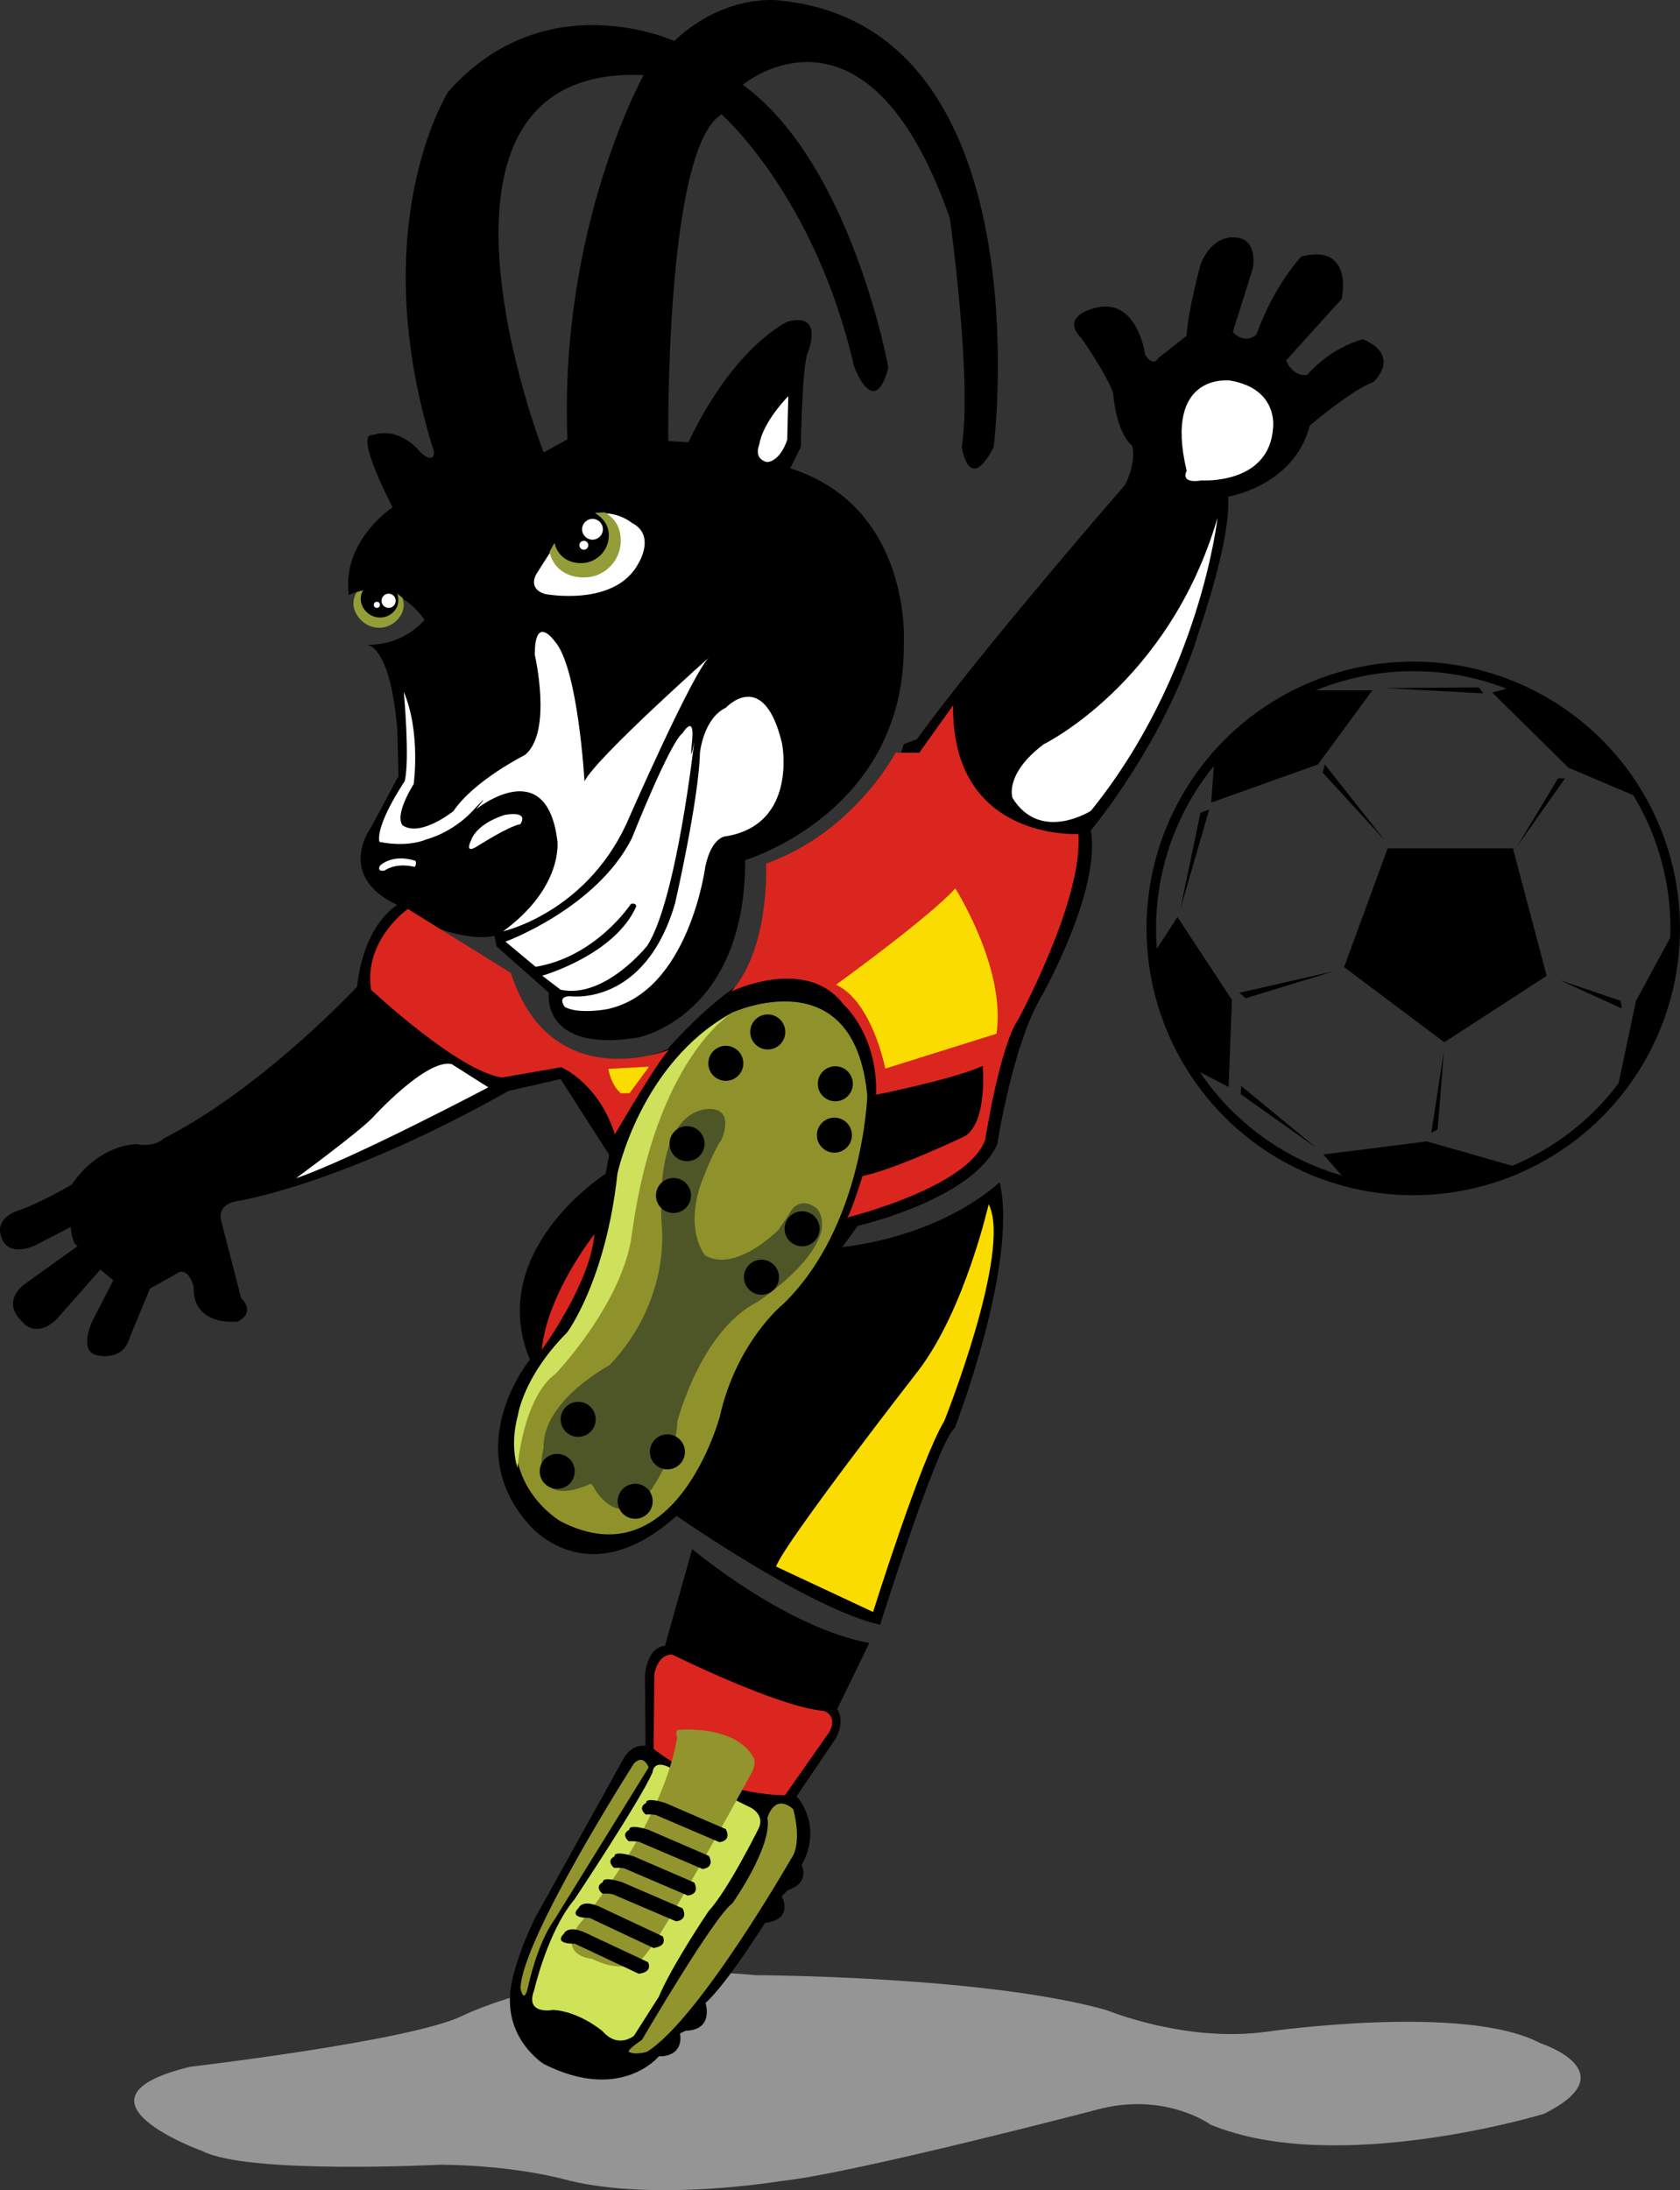 <?xml version="1.0" encoding="utf-8"?>
<!-- Generator: Adobe Illustrator 15.0.0, SVG Export Plug-In . SVG Version: 6.00 Build 0)  -->
<!DOCTYPE svg PUBLIC "-//W3C//DTD SVG 1.1//EN" "http://www.w3.org/Graphics/SVG/1.1/DTD/svg11.dtd">
<svg version="1.1" id="Layer_1" xmlns="http://www.w3.org/2000/svg" xmlns:xlink="http://www.w3.org/1999/xlink" x="0px" y="0px"
	 width="276.999" height="361.012" viewBox="0 0 351.417 458" enable-background="new 0 0 351.417 458" xml:space="preserve">
<rect x="0" y="0" width="351.417" height="458" fill="#333333" stroke="none"/>
<g>
	<path d="M199.696,298.675c-3.464,2.476-15.593,41.087-15.593,41.087c-14.605-3.219-42.576-22.772-42.576-22.772
		c-19.061,17.079-31.189,1.484-31.189,1.484c-14.11-16.337,0.495-34.158,0.495-34.158c-9.406-22.773,15.844-38.863,15.844-38.863
		l0.743-3.96l-10.149-15.842l-10.892,2.475c-35.15,19.803-56.686,23.021-56.686,23.021c-4.456,0.742-3.466,3.961-3.466,3.961
		l4.208,16.337c3.218,3.218-0.743,4.951-0.743,4.951c-10.148,0.494-9.159-7.179-9.159-7.179c-0.99-3.96-2.97-3.218-2.97-3.218
		l-6.189,3.466l-4.208,10.148c-1.485,5.445-7.179,3.713-7.179,3.713c-3.465-0.99-0.742-6.931-0.742-6.931l4.455-8.665l-2.723-2.227
		l-9.159,10.396c-4.456,4.209-7.178,0.495-7.178,0.495c-4.456-4.208,0.248-7.674,0.248-7.674l11.386-8.169
		c-1.238-0.247-1.485-3.961-1.485-3.961l-7.674,3.961c-5.693,2.229-6.684-1.485-6.684-1.485c-1.98-4.455,3.466-5.941,3.466-5.941
		c5.446-1.98,11.139-5.445,11.139-5.445c5.941-8.665,13.614-8.416,13.614-8.416c3.713,0.743,5.693-1.238,5.693-1.238
		c20.793-10.644,40.348-31.683,40.348-31.683c1.485-13.367,8.416-17.08,8.416-17.08c-13.119-6.188-5.446-16.337-5.446-16.337
		l5.693-10.645l-0.248-9.653c-1.485-18.07-6.436-17.822-6.436-17.822c7.922,0.247,12.129-5.198,12.129-5.198
		c-6.931-9.654-15.843-5.199-15.843-5.199c-1.485-11.387,9.157-18.317,9.157-18.317c-8.416-16.585-4.208-15.1-4.208-15.1
		c5.94-1.98,10.149,3.713,10.149,3.713c2.97,2.475,2.723-0.248,2.723-0.248c-14.853-47.279,2.97-75.249,2.97-75.249
		c20.298-23.021,47.277-10.642,47.277-10.642c11.139-10.396,22.526-8.417,22.526-8.417c55.2,5.94,44.308,93.32,44.308,93.32
		c-5.198,10.149-6.684,0-6.684,0c2.228-14.109-2.475-47.775-2.475-47.775c-17.328-49.754-43.317-27.969-43.317-27.969
		c22.773,16.584,30.447,59.161,30.447,59.161c-2.97,11.14-7.179-0.248-7.179-0.248c-8.17-35.644-27.724-52.725-27.724-52.725
		c-11.881,7.179-11.138,68.32-11.138,68.32L144,92.482c9.654-20.298,20.793-25.249,20.793-25.249
		c7.673-1.98,4.208,6.437,4.208,6.437c-1.238,2.475-1.485,19.803-1.485,19.803l-2.228,4.456
		c25.744,8.169,23.763,36.882,23.763,36.882c0.248,35.15-33.169,45.049-33.169,45.049c0,32.922-22.521,37.127-22.521,37.127
		c-20.298,3.218-18.565-9.407-18.565-9.407l-10.891-9.653l-0.495-2.229c-5.198,1.238-12.872-1.98-12.872-1.98l16.09,10.644
		c5.198,27.477,32.921,15.098,32.921,15.098c8.416-9.407,14.356-13.119,14.356-13.119c9.654-11.881,8.168-24.753,8.168-24.753
		c21.289-3.466,26.979-25.989,26.979-25.989l2.723-0.99c13.614-18.813,43.566-53.219,43.566-53.219
		c2.474-4.951,1.483-8.167,1.483-8.167c-3.465-2.97-3.961-10.891-3.961-10.891c-1.238-3.961-6.685-11.634-6.685-11.634
		c-4.207-4.208,1.734-5.941,1.734-5.941c9.901-3.714,11.634,9.406,11.634,9.406c1.732,2.724,2.724,0.743,2.724,0.743l5.939-4.703
		c0.248-5.198,2.971-15.1,2.971-15.1c2.723-6.188,6.931-5.446,6.931-5.446c5.199,0,3.96,6.435,3.96,6.435l-4.207,13.368
		c2.723,2.722,4.95,0.495,4.95,0.495c3.714-10.397,9.406-16.337,9.406-16.337c11.14-2.724,8.417,8.911,8.417,8.911l-11.635,12.872
		c1.733,3.713,4.456,2.971,4.456,2.971c5.198-5.941,11.634-7.427,11.634-7.427c8.168,3.466,2.228,8.912,2.228,8.912
		c-4.703,1.733-13.366,9.159-13.366,9.159c-3.217,12.625-17.08,14.852-17.08,14.852c0.742,8.665-5.94,27.725-5.94,27.725
		c-6.931,23.268-22.772,42.08-22.772,42.08c2.228,12.377-10.148,34.407-10.148,34.407c-6.188,10.148-9.406,31.188-9.406,31.188
		c-5.197,11.633-29.207,17.078-29.207,17.078l-3.219,4.457c22.031-2.724,32.923-13.615,32.923-13.615
		C213.064,264.266,199.696,298.675,199.696,298.675z M134.627,15.697c-52.533-2.241-20.913,78.923-20.913,78.923l4.979-2.739
		c-1.743-44.068,15.686-75.685,15.686-75.685"/>
	<path fill="#959595" d="M265.033,424.858c0,0,41.428-5.981,57.131,2.394c0,0,18.544,5.982,0.748,14.806
		c0,0-43.371,13.161-69.693,2.243c0,0-8.972-6.58-22.581-3.439c0,0-52.489,13.759-67.445,15.255c0,0-25.872,4.337-44.267-0.15
		c0,0-10.467-3.141-26.769-3.29c0,0-40.229,2.094-49.801-2.843c0,0-30.36-10.916-2.542-17.646c0,0,46.062-5.382,56.83-10.616
		c0,0,24.075-12.115,61.464-8.525c0,0,48.154,0.15,73.429,7.328C231.536,420.373,248.134,427.251,265.033,424.858z"/>
	<path d="M144.787,323.943c0,0,19.633,16.495,37.06,19.632l-6.739,13.825c0,0,1.742,2.206-0.232,6.04l-8.249,12.199
		c0,0,5.693,5.922,1.046,14.403c0,0,1.975,3.601-2.904,5.228l-1.278,1.277c0,0,2.789,4.762-3.484,5.576
		c0,0-7.898,12.662-12.429,16.729c0,0,1.859,5.69-4.182,5.808l-1.162,0.581c0,0,1.045,4.298-3.718,4.763h-0.697
		c0,0-7.898,9.758-24.045,1.626c0,0-9.062-5.576-6.738-16.961c0,0,0.812-5.109,4.761-13.358l18.703-33.688
		c0,0,1.511-2.904,4.531-2.556l-0.117-14.403c0,0,0.116-6.041,4.182-6.506L144.787,323.943z"/>
	<path fill="#DA261E" d="M172.366,357.785c0,0,3.002,0.924,1.078,4.466l-9.239,13.167c0,0-14.783,0.307-27.487-9.702l0.154-15.707
		c0,0,0.693-4.156,3.772-4.003C140.645,346.006,162.819,357.016,172.366,357.785z"/>
	<path fill="#DA261E" d="M124.342,258.081c0,0-9.93,12.521-11.01,24.178C113.332,282.259,123.478,268.442,124.342,258.081z"/>
	<path fill="#FBDC00" d="M162.335,327.593l20.292,9.497c0,0,9.932-31.732,14.896-39.937c0,0,14.248-35.618,9.282-45.333
		c0,0-4.966,22.02-14.68,34.756C192.126,286.576,164.062,322.627,162.335,327.593z"/>
	<path fill="#92942E" d="M160.532,380.146c0,0,1.375-5.27,5.384-1.833c0,0,2.062,6.988-0.458,10.424
		c0,0-19.245,33.564-30.127,40.323c0,0-2.291,0.688-3.551,0.114c0,0-1.49,0.116,2.52-2.634c0,0,15.124-25.89,18.903-28.523
		C153.203,398.017,161.561,386.214,160.532,380.146z"/>
	<path fill="#92942E" d="M135.676,369.609c0,0-1.031-2.979-3.093-0.803c0,0-23.369,36.543-23.713,46.967
		c0,0,0.688,3.666,1.604-0.343c0,0,1.833-8.936,5.498-13.977L135.676,369.609z"/>
	<path fill="#CFE359" d="M157.142,378.058c0,0,2.935,1.526,1.526,4.343c0,0-6.337,12.79-10.444,17.249
		c0,0-7.627,11.267-10.444,17.956l-5.163,8.097c0,0-3.286,2.816-6.572-0.938c0,0-4.811-4.107-10.326-4.459
		c0,0-5.985,1.173-3.99-4.107c0,0,2.816-12.324,8.449-19.014c0,0,13.729-20.652,16.312-26.52c0,0,0.117-3.052,3.99-0.822
		L157.142,378.058z"/>
	<path fill="#92942E" d="M142.004,361.745c0,0,11.969-1.173,15.725,5.985c0,0,0.586,1.408-0.939,3.755
		c0,0-18.306,33.68-21.474,36.848c0,0-2.816,5.514-11.5,1.29c0,0-7.158-0.587-2.816-7.041c0,0,17.367-20.188,20.653-39.197
		C141.652,363.385,141.066,361.631,142.004,361.745z"/>
	<path d="M151.808,382.494c0,0,1.42,2.334-1.319,2.74l-13.292-5.682c0,0-1.014-0.204-2.13-0.103c0,0-1.826-1.42,0.102-2.435
		c0,0-0.406-1.32,3.957,0L151.808,382.494z"/>
	<path d="M148.284,388.104c0,0,1.421,2.333-1.318,2.739l-13.292-5.682c0,0-1.014-0.203-2.131-0.102c0,0-1.827-1.421,0.102-2.436
		c0,0-0.406-1.319,3.957,0L148.284,388.104z"/>
	<path d="M145.204,393.658c0,0,1.421,2.334-1.319,2.739l-13.291-5.682c0,0-1.014-0.203-2.131-0.102c0,0-1.827-1.421,0.101-2.436
		c0,0-0.405-1.319,3.958,0L145.204,393.658z"/>
	<path d="M142.761,399.055c0,0,1.421,2.333-1.319,2.739l-13.292-5.682c0,0-1.014-0.203-2.13-0.102c0,0-1.827-1.421,0.101-2.436
		c0,0-0.406-1.319,3.958,0L142.761,399.055z"/>
	<path d="M138.618,404.918c0,0,1.218,2.028-1.928,2.435l-13.393-6.291c0,0-4.565,0.203-2.231-2.131c0,0,0.709-1.825,4.362-0.202
		L138.618,404.918z"/>
	<path d="M135.54,410.313c0,0,1.218,2.029-1.928,2.436l-13.393-6.291c0,0-4.565,0.203-2.232-2.131c0,0,0.71-1.825,4.363-0.202
		L135.54,410.313z"/>
	<path fill="#FFFFFF" d="M94.462,222.512l7.681,4.868c0,0-28.367,14.981-40.231,19.012c0,0,13.157-9.659,16.047-12.7
		C77.959,233.691,89.139,221.371,94.462,222.512z"/>
	<path fill="#FFFFFF" d="M254.674,108.273c0,0-3.593,33.002-26.491,61.29c0,0-10.553,6.735-16.389-2.694
		c0,0-1.797-4.939,6.51-11.226C218.304,155.644,244.571,142.848,254.674,108.273z"/>
	<path fill="#FFFFFF" d="M248.224,98.451c0,0-1.605,2.811,3.213,2.008c0,0,14.053,0.937,14.856-10.975c0,0,1.204-8.165-8.968-9.905
		C257.325,79.579,243.271,77.706,248.224,98.451z"/>
	<path fill="#FFFFFF" d="M164.898,82.84c0,0-5.313,5.313-6.083,10.163c0,0-1.309,2.925,1.617,3.619c0,0,2.541,0.154,4.235-4.621
		L164.898,82.84z"/>
	<path fill="#DA261E" d="M199.368,147.491l-7.08,9.913h-4.957c0,0-8.675,16.64-27.083,23.189c0,0,0.885,17.525-7.257,26.731
		c0,0,15.754-7.612,23.544,2.832c0,0,7.08,6.197,6.726,18.765c0,0,16.109-3.187,22.304-6.019c0,0,1.062,11.683-3.718,14.692
		c0,0-14.868,7.081-21.418,8.32c0,0-2.301,7.435-3.186,8.674c0,0,25.312-6.196,28.853-16.286c0,0,3.012-19.472,6.906-25.137
		c0,0,13.629-25.137,12.567-38.768C225.568,174.397,199.013,175.991,199.368,147.491z"/>
	<path fill="#FBDC00" d="M199.822,185.796c0,0,10.653,16.66,8.613,30.373l-23.251,7.288c0,0-2.712-14.02-10.306-17.533
		C174.879,205.924,194.27,191.917,199.822,185.796z"/>
	<path fill="#8F922B" d="M153.003,211.818c0,0,25.702-11.905,28.409,17.315c0,0-0.811,27.327-17.587,43.56
		c0,0-9.74,7.847-13.257,23.539c0,0-9.199,34.36-33.278,21.915c0,0-12.716-7.305-8.658-22.456c0,0,1.083-8.117,10.282-17.316
		c0,0,8.117-10.823,10.552-33.279C129.465,245.096,134.334,222.1,153.003,211.818z"/>
	<path fill="#4E5627" d="M162.795,257.205c0,0-8.792,9.002-15.282,5.338c0,0-4.083-4.605-1.152-14.236c0,0,2.408-6.908,4.606-10.049
		c0,0,2.512-5.652-1.675-6.28c0,0-12.352-2.616-10.886,24.284c0,0,2.094,15.496-10.886,29.208c0,0-14.13,7.437-13.817,17.381
		c0,0-3.56,12.979,9.421,7.641c0,0,0.523-0.838,1.361,1.047c0,0,5.863,10.048,12.667-1.467c0,0,4.605-7.224,4.5-12.667
		c0,0,4.814-19.053,16.747-25.124c0,0,11.41-7.328,13.399-14.759c0,0,0.732-2.932-0.943-4.816c0,0-3.663-3.245-5.966,1.466
		L162.795,257.205z"/>
	<path fill="#CEE15C" d="M131.974,259.418c-2.56,14.035-15.711,27.808-15.711,27.808c-6.973,5.119-8.016,19.786-8.016,19.786
		c-0.875-3.048-1.074-6.714,0.077-11.012c0,0,1.083-8.118,10.282-17.316c0,0,8.117-10.824,10.552-33.28
		c0,0,4.868-22.996,23.538-33.277c0,0-15.314,9.475-20.387,44.991L131.974,259.418z"/>
	<g>
		<circle cx="174.729" cy="226.638" r="3.664"/>
		<circle cx="160.597" cy="215.798" r="3.664"/>
		<circle cx="174.539" cy="237.381" r="3.663"/>
		<circle cx="151.824" cy="222.36" r="3.663"/>
		<circle cx="143.712" cy="239.161" r="3.664"/>
		<circle cx="167.782" cy="256.957" r="3.664"/>
		<circle cx="159.283" cy="267.085" r="3.664"/>
		<circle cx="140.874" cy="250.002" r="3.664"/>
		<circle cx="139.605" cy="303.611" r="3.664"/>
		<circle cx="120.94" cy="296.807" r="3.663"/>
		<circle cx="132.868" cy="313.941" r="3.664"/>
		<circle cx="116.558" cy="307.686" r="3.664"/>
	</g>
	<path fill="#DA261E" d="M77.615,206.965c0,0,18.249,17.115,27.43,18.362l12.355-2.153c0,0,7.82,3.286,11.22,14.054
		c0,0,8.729-15.075,11.335-17.683c0,0-24.71,9.976-33.097-16.094l-21.536-13.375C85.323,190.077,76.028,196.536,77.615,206.965z"/>
	<path fill="#FBDC00" d="M135.763,223.06c0,0-6.461,0.341-8.501,0.454c0,0,0.453,3.287,2.607,5.101h1.814L135.763,223.06z"/>
	<path fill="#FFFFFF" d="M151.83,147.998c0,0,7.908-8.585,11.749,7.457c0,0,3.389,16.946-11.749,19.431c0,0-2.938,0-4.293,6.327
		c0,0-3.389,26.209-20.561,29.825c0,0-5.875,1.129-8.812-0.452c0,0-1.808-2.259,1.129-2.259c0,0,15.59,2.259,21.917-19.432
		c0,0,4.97-21.689,5.196-31.404C146.406,157.49,147.085,150.255,151.83,147.998z"/>
	<path fill="#FFFFFF" d="M117.261,206.971l-3.841-2.937c0,0,15.138-4.293,19.657-14.46c0,0,0.074-0.833-1.099-0.554
		c0,0-7.289,11.087-19.939,13.153l-6.304-5.253c0,0,19.04-6.991,26.42-21.597c0,0,7.996-20.142,10.609-21.986
		c0,0,2.613-4.305,1.999,1.691c-0.615,5.996,0.461,0,0.461,0s-3.69,33.209-9.84,42.742
		C135.383,197.77,126.507,208.946,117.261,206.971z"/>
	<path fill="#FFFFFF" d="M148.531,137.291c0,0-23.626,20.981-26.272,26.083c0,0-1.323-23.814-6.237-29.296
		c0,0-4.159-5.859-4.159,2.835c0,0,3.78,16.255-2.079,20.979c0,0-10.584,5.291-14.931,11.717c0,0-6.804,5.481-10.584,3.024
		c0,0-2.079-1.512,2.268-8.694c0,0,1.512-10.771-2.078-19.277c0,0,1.323,14.176,0.189,18.712c0,0-6.048,8.883-5.292,12.664
		c0,0,5.48,1.323,10.017-0.567c0,0,5.293-1.322,9.64-6.048c4.347-4.726,0.567-0.189,0.567-0.189s14.743-11.907,17.011,6.615
		c0,0,1.322,9.638-11.341,18.899c0,0,17.009-3.778,25.704-22.301C130.954,172.447,145.316,139.558,148.531,137.291z"/>
	<path fill="#FFFFFF" d="M108.84,172.344c0,0,2.105-2.782-3.158-1.955c0,0-5.79,1.579-7.143,5.339c0,0-1.579,3.082,1.354,1.203
		C99.893,176.931,106.359,172.794,108.84,172.344z"/>
	<path fill="#FFFFFF" d="M86.885,180.013c0,0,0.376,0.602-0.15,1.279c0,0-3.534-1.053-6.316,0.752c0,0-1.58,0.375-0.978-0.978
		C79.441,181.066,81.922,178.434,86.885,180.013z"/>
	<polygon points="290.266,177.4 316.467,177.4 323.531,204.058 302.113,217.956 281.152,202.235 	"/>
	<path d="M272.038,144.362h15.037l-11.392,15.494l-22.329,7.974l0.684-9.341C254.038,158.489,261.558,149.83,272.038,144.362z"/>
	<path d="M246.293,191.754l11.392,17.316l-0.684,18.227l-7.975-4.101c0,0-7.519-12.531-7.747-23.695L246.293,191.754z"/>
	<path d="M350.417,194.147c0,0,1.821,16.29-12.305,34.518l4.102-19.367L350.417,194.147z"/>
	<path d="M298.468,238.69l19.139,5.468c0,0-18.228,8.659-35.999,2.735l-4.785-5.469L298.468,238.69z"/>
	<path d="M317.151,143.451c0,0,18.228,7.975,25.974,23.468l-15.037-6.38l-15.949-15.721L317.151,143.451z"/>
	<polygon points="326.266,204.969 339.024,209.298 339.252,210.893 	"/>
	<path d="M302.035,219.744l-1.319,16.45l-1.32,0.692L302.035,219.744z"/>
	<path d="M317.374,176.932l8.51-14.139l1.491-0.03L317.374,176.932z"/>
	<path d="M289.716,175.782l-13.054-14.235l0.452-1.69L289.716,175.782z"/>
	<path d="M279.033,203.101l-18.469,5.647l-1.331-1.136L279.033,203.101z"/>
	<path d="M275.301,239.996l-15.76-11.167l0.086-1.747L275.301,239.996z"/>
	<path d="M246.921,190.022l4.183-20.056l1.838-0.677L246.921,190.022z"/>
	<path d="M289.786,143.89l19.543-0.143l0.954,1.255L289.786,143.89z"/>
	<path fill="#FFFFFF" d="M112.173,120.074c0,0-1.894,3.055,1.893,4.153c0,0,14.718,2.809,19.543-6.535c0,0,3.604-5.802-1.466-8.367
		c0,0-6.657-5.68-14.535,2.199L112.173,120.074z"/>
	<g>
		<path d="M116.059,113.687c-1.16,2.603,2.911,4.507,5.807,4.433c3.28-0.084,5.869-2.878,5.783-6.237
			c-0.056-2.139-1.313-3.695-2.971-4.739C124.678,107.143,118.354,108.532,116.059,113.687z"/>
		<circle fill="#FFFFFF" cx="123.938" cy="110.679" r="2.174"/>
		<circle fill="#FFFFFF" cx="122.127" cy="114.021" r="0.935"/>
		<path fill="#959D38" d="M126.518,107.145c2.139,1.313,3.256,3.054,3.325,5.748c0.109,4.231-3.232,7.75-7.464,7.86
			c-3.738,0.096-6.672-1.845-7.439-5.367l1.052-1.86c0.583,2.677,2.851,4.312,5.69,4.238c3.215-0.083,5.754-2.757,5.671-5.972
			c-0.053-2.047-1.284-3.536-2.908-4.533L126.518,107.145z"/>
	</g>
	<g>
		<path d="M75.934,123.508c-1.787,0.775-0.617,3.614,0.875,4.914c1.69,1.473,4.283,1.264,5.792-0.467
			c0.959-1.103,1.046-2.466,0.693-3.758C83.294,124.197,79.47,121.974,75.934,123.508z"/>
		<circle fill="#FFFFFF" cx="81.289" cy="125.634" r="1.485"/>
		<circle fill="#FFFFFF" cx="78.834" cy="126.48" r="0.639"/>
		<path fill="#959D38" d="M84.22,125.048c0.469,1.648,0.229,3.042-0.983,4.43c-1.898,2.179-5.206,2.408-7.387,0.507
			c-1.925-1.678-2.506-4.009-1.265-6.138l1.389-0.449c-0.943,1.615-0.558,3.487,0.906,4.762c1.656,1.442,4.169,1.271,5.613-0.387
			c0.919-1.054,0.987-2.373,0.63-3.625L84.22,125.048z"/>
	</g>
	<circle fill="none" stroke="#000000" stroke-width="2" cx="295.62" cy="194.147" r="54.797"/>
</g>
</svg>
